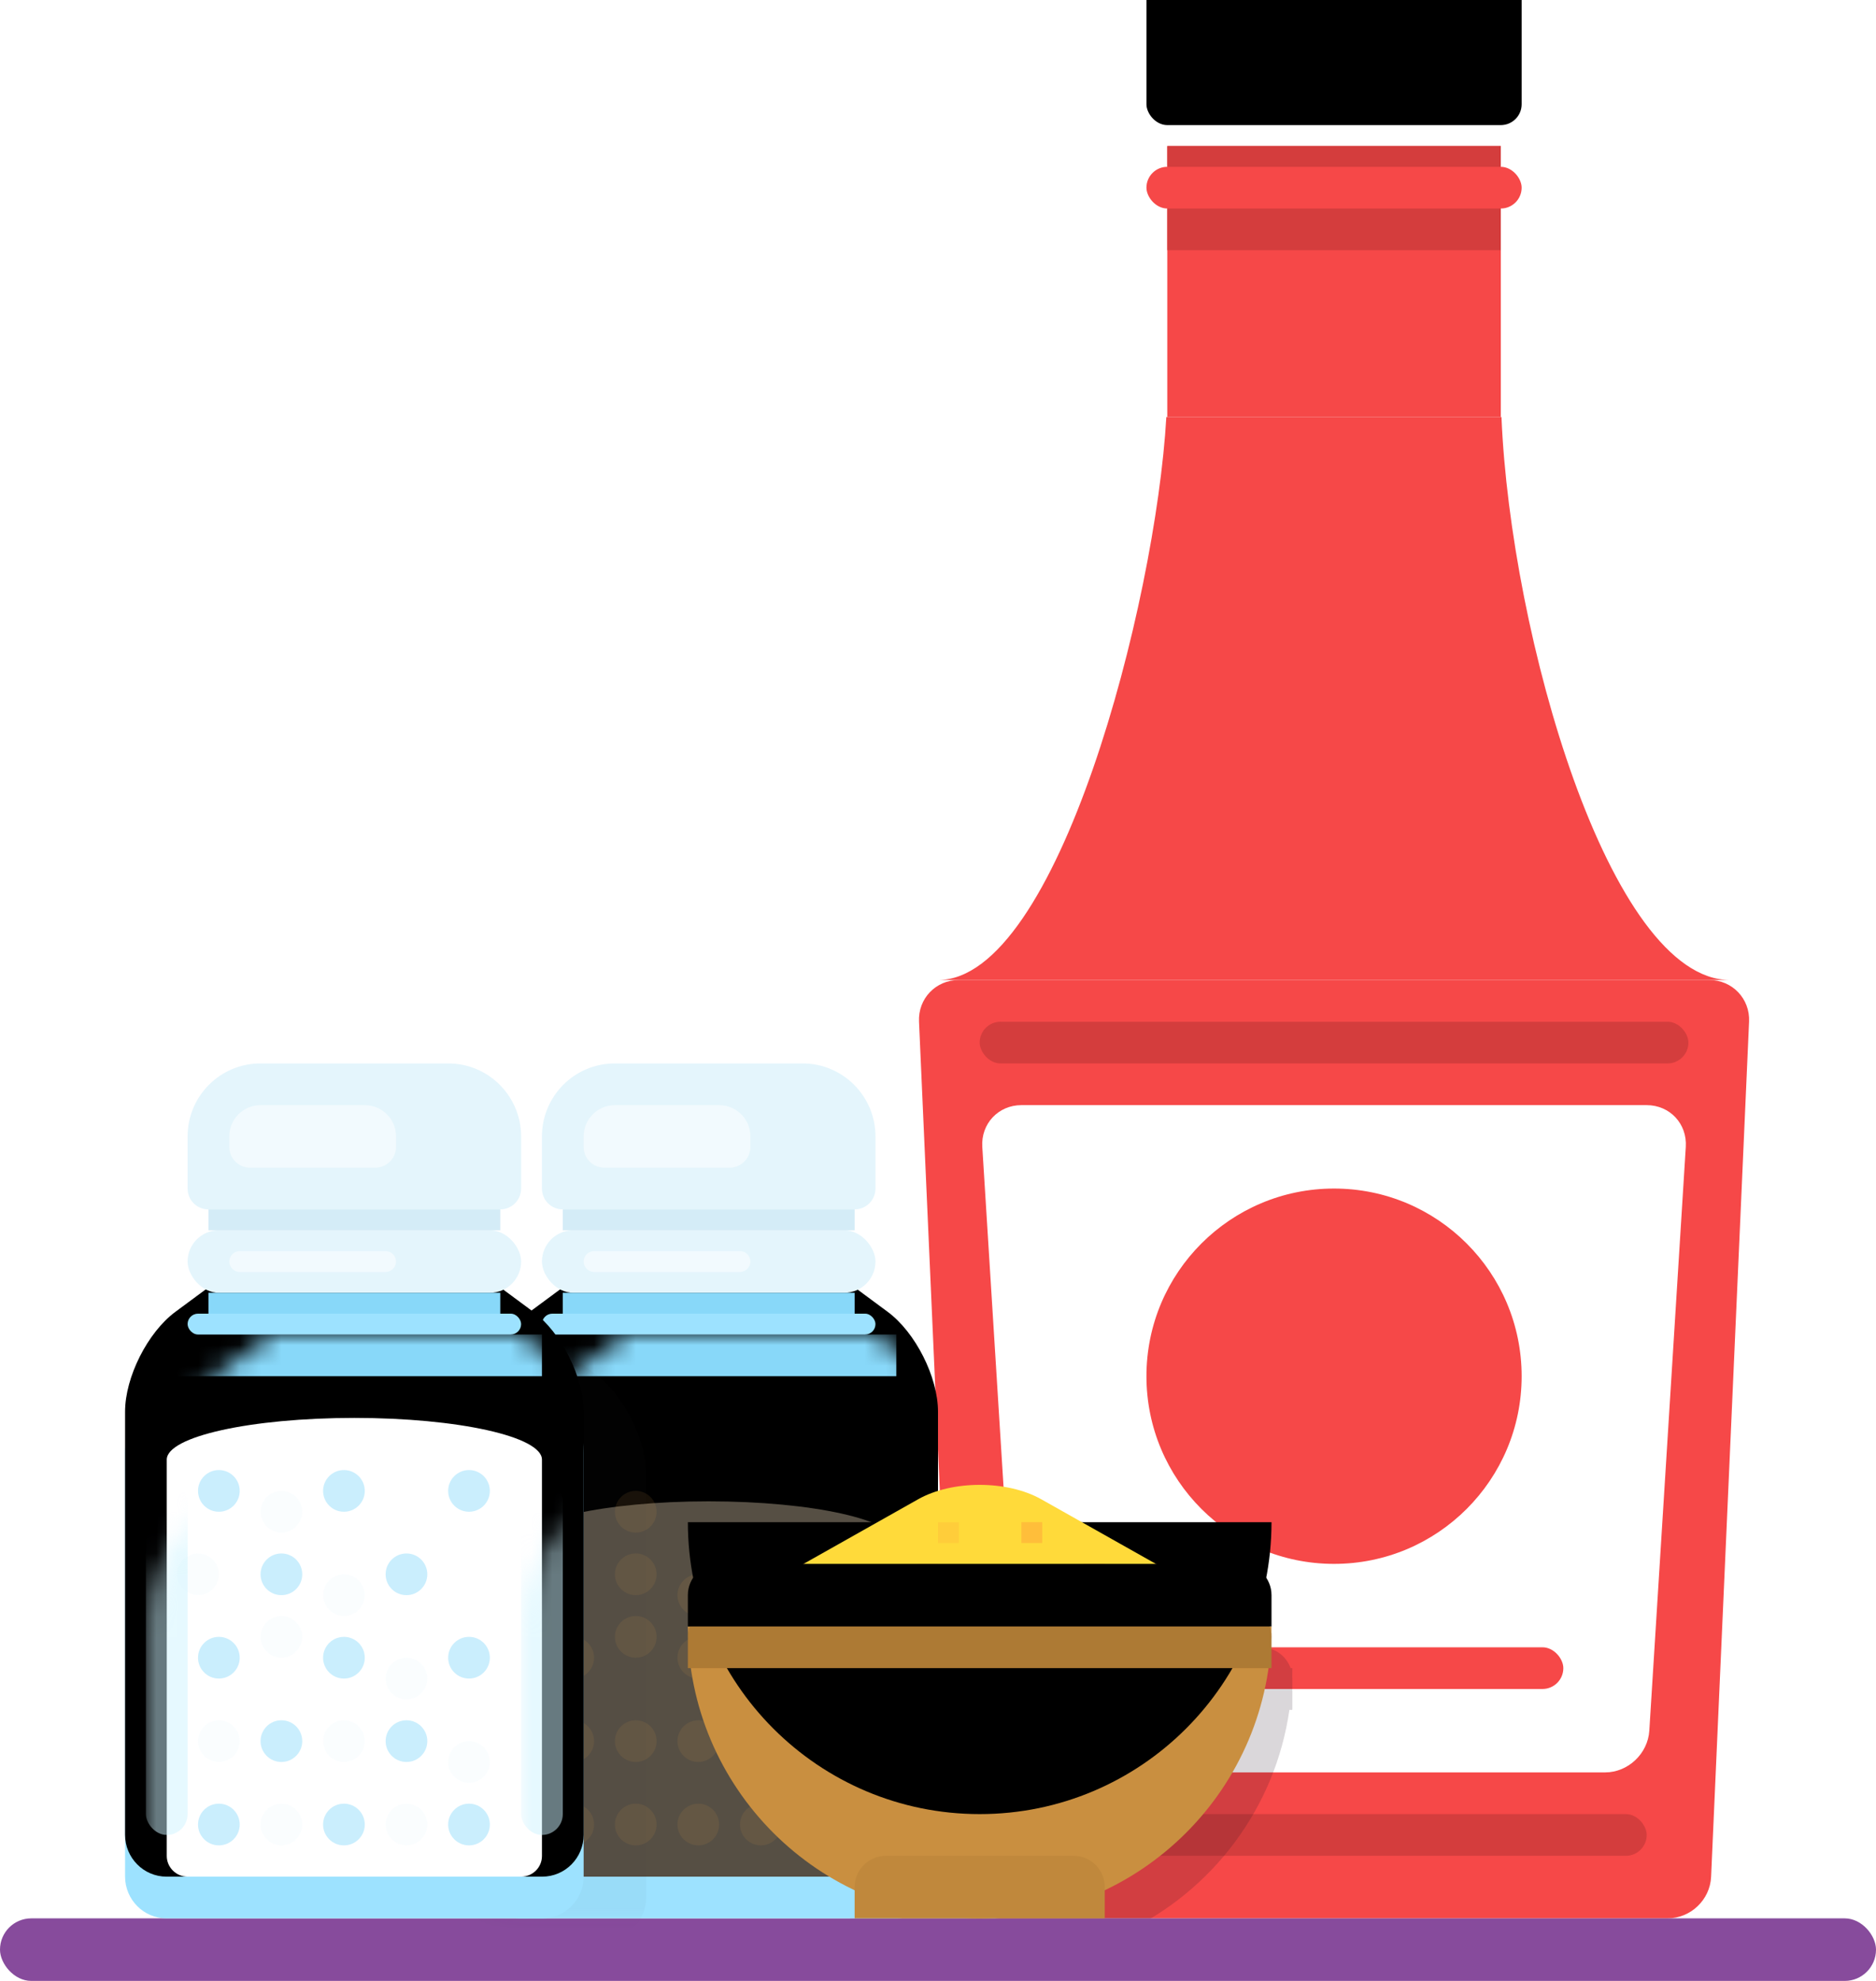 <?xml version="1.0" encoding="UTF-8"?>
<svg width="90px" height="95px" viewBox="0 0 90 95" version="1.1" xmlns="http://www.w3.org/2000/svg" xmlns:xlink="http://www.w3.org/1999/xlink">
    <!-- Generator: Sketch 45.2 (43514) - http://www.bohemiancoding.com/sketch -->
    <title>illustration</title>
    <desc>Created with Sketch.</desc>
    <defs>
        <rect id="path-1" x="0" y="0" width="18" height="7" rx="1"></rect>
        <filter x="-2.8%" y="-7.1%" width="105.6%" height="114.3%" filterUnits="objectBoundingBox" id="filter-2">
            <feOffset dx="0" dy="-1" in="SourceAlpha" result="shadowOffsetInner1"></feOffset>
            <feComposite in="shadowOffsetInner1" in2="SourceAlpha" operator="arithmetic" k2="-1" k3="1" result="shadowInnerInner1"></feComposite>
            <feColorMatrix values="0 0 0 0 0.89   0 0 0 0 0.89   0 0 0 0 0.89  0 0 0 1 0" type="matrix" in="shadowInnerInner1"></feColorMatrix>
        </filter>
        <path d="M0,6.701 C0,5.043 1.085,2.896 2.412,1.914 L5,0 L17,0 L19.588,1.914 C20.92,2.9 22,5.041 22,6.701 L22,26.994 C22,28.102 21.11,29 20.009,29 L1.991,29 C0.891,29 0,28.1 0,26.994 L0,6.701 Z" id="path-3"></path>
        <filter x="-4.5%" y="-3.4%" width="109.1%" height="106.9%" filterUnits="objectBoundingBox" id="filter-5">
            <feOffset dx="0" dy="-2" in="SourceAlpha" result="shadowOffsetInner1"></feOffset>
            <feComposite in="shadowOffsetInner1" in2="SourceAlpha" operator="arithmetic" k2="-1" k3="1" result="shadowInnerInner1"></feComposite>
            <feColorMatrix values="0 0 0 0 0.196   0 0 0 0 0.831   0 0 0 0 1  0 0 0 0.174 0" type="matrix" in="shadowInnerInner1"></feColorMatrix>
        </filter>
        <path d="M0,7 C0,14.732 6.268,21 14,21 C21.732,21 28,14.732 28,7 L0,7 Z" id="path-6"></path>
        <filter x="-8.9%" y="-17.9%" width="117.9%" height="135.7%" filterUnits="objectBoundingBox" id="filter-7">
            <feOffset dx="0" dy="-5" in="SourceAlpha" result="shadowOffsetInner1"></feOffset>
            <feComposite in="shadowOffsetInner1" in2="SourceAlpha" operator="arithmetic" k2="-1" k3="1" result="shadowInnerInner1"></feComposite>
            <feColorMatrix values="0 0 0 0 0.678   0 0 0 0 0.478   0 0 0 0 0.204  0 0 0 0.3 0" type="matrix" in="shadowInnerInner1"></feColorMatrix>
        </filter>
        <path d="M0,7.5 C0,6.672 0.665,6 1.505,6 L26.495,6 C27.326,6 28,6.666 28,7.5 L28,9 L0,9 L0,7.5 Z" id="path-8"></path>
        <filter x="-3.6%" y="-33.3%" width="107.1%" height="166.7%" filterUnits="objectBoundingBox" id="filter-9">
            <feOffset dx="0" dy="-2" in="SourceAlpha" result="shadowOffsetInner1"></feOffset>
            <feComposite in="shadowOffsetInner1" in2="SourceAlpha" operator="arithmetic" k2="-1" k3="1" result="shadowInnerInner1"></feComposite>
            <feColorMatrix values="0 0 0 0 0.64   0 0 0 0 0.453   0 0 0 0 0.192  0 0 0 1 0" type="matrix" in="shadowInnerInner1"></feColorMatrix>
        </filter>
        <path d="M0,6.701 C0,5.043 1.085,2.896 2.412,1.914 L5,0 L17,0 L19.588,1.914 C20.92,2.9 22,5.041 22,6.701 L22,26.994 C22,28.102 21.11,29 20.009,29 L1.991,29 C0.891,29 0,28.1 0,26.994 L0,6.701 Z" id="path-10"></path>
        <filter x="-4.5%" y="-3.4%" width="109.1%" height="106.9%" filterUnits="objectBoundingBox" id="filter-12">
            <feOffset dx="0" dy="-2" in="SourceAlpha" result="shadowOffsetInner1"></feOffset>
            <feComposite in="shadowOffsetInner1" in2="SourceAlpha" operator="arithmetic" k2="-1" k3="1" result="shadowInnerInner1"></feComposite>
            <feColorMatrix values="0 0 0 0 0.196   0 0 0 0 0.831   0 0 0 0 1  0 0 0 0.174 0" type="matrix" in="shadowInnerInner1"></feColorMatrix>
        </filter>
    </defs>
    <g id="Page-1" stroke="none" stroke-width="1" fill="none" fill-rule="evenodd">
        <g id="no-results" transform="translate(-804, -572)">
            <g id="catégories" transform="translate(428, 552)">
                <g id="item" transform="translate(366, 0)">
                    <g id="illustration">
                        <g id="bottle" transform="translate(44, 20)">
                            <path d="M10.089,48.992 C10.04,47.892 10.892,47 11.997,47 L48.003,47 C49.106,47 49.96,47.899 49.911,48.992 L48.089,90.008 C48.04,91.108 47.11,92 46,92 L14,92 C12.895,92 11.96,91.101 11.911,90.008 L10.089,48.992 Z" fill="#F64848"></path>
                            <path d="M13.125,55.002 C13.056,53.896 13.892,53 15,53 L45,53 C46.105,53 46.944,53.889 46.875,55.002 L45.125,82.998 C45.056,84.104 44.102,85 43.008,85 L16.992,85 C15.892,85 14.944,84.111 14.875,82.998 L13.125,55.002 Z" id="sticker" fill="#FFFFFF"></path>
                            <circle fill="#F64848" cx="30" cy="66" r="9"></circle>
                            <rect fill="#F64848" x="19" y="79" width="22" height="2" rx="1"></rect>
                            <rect id="shadow" fill="#D43D3D" x="13" y="49" width="34" height="2" rx="1"></rect>
                            <rect id="shadow" fill="#D43D3D" x="15" y="87" width="30" height="2" rx="1"></rect>
                            <path d="M20,92.653 C24.155,90.679 27.183,86.719 27.858,82 L28,82 L28,80.5 C28,80.458 27.998,80.417 27.995,80.377 C27.998,80.251 28,80.126 28,80 L27.915,80 C27.709,79.415 27.151,79 26.495,79 L1.505,79 C0.842,79 0.289,79.417 0.085,80 L0,80 C0,80.126 0.002,80.251 0.005,80.376 C0.002,80.417 0,80.458 0,80.5 L0,82 L0.142,82 C0.817,86.719 3.845,90.679 8,92.653 L8,94 L20,94 L20,92.653 Z M11.049,73.9 C12.679,72.981 15.319,72.98 16.951,73.9 L26,79 L2,79 L11.049,73.9 Z" id="shadow" fill="#1F0F24" opacity="0.165"></path>
                            <path d="M38.032,20 C38.466,30.442 43.211,47 49,47 L11,47 C16.734,47 21.443,28.965 21.954,20 L38.032,20 Z" fill="#F64848"></path>
                            <g id="top" transform="translate(21, 0)">
                                <rect id="bottle" fill="#F64848" x="1" y="7" width="16" height="13"></rect>
                                <g id="cap">
                                    <use fill="#FFFFFF" fill-rule="evenodd" xlink:href="#path-1"></use>
                                    <use fill="black" fill-opacity="1" filter="url(#filter-2)" xlink:href="#path-1"></use>
                                </g>
                                <rect id="cap" fill="#F64848" x="0" y="8" width="18" height="2" rx="1"></rect>
                                <rect id="shadow" fill="#D43D3D" x="1" y="7" width="16" height="1"></rect>
                                <rect id="shadow" fill="#D43D3D" x="1" y="10" width="16" height="2"></rect>
                            </g>
                        </g>
                        <rect id="shadow" fill="#874B9C" x="10" y="112" width="90" height="3" rx="1.5"></rect>
                        <g id="salt" transform="translate(33, 71)">
                            <g id="bottle" transform="translate(0, 12)">
                                <mask id="mask-4" fill="white">
                                    <use xlink:href="#path-3"></use>
                                </mask>
                                <g>
                                    <use fill="#9DE2FF" fill-rule="evenodd" xlink:href="#path-3"></use>
                                    <use fill="black" fill-opacity="1" filter="url(#filter-5)" xlink:href="#path-3"></use>
                                </g>
                                <path d="M20,11 L20,25.999 C20,26.552 19.555,27 19.007,27 L2.993,27 C2.445,27 2,26.555 2,25.999 L2,11 C2,9.895 6.029,9 11,9 C15.971,9 20,9.895 20,11 Z" id="salt" fill="#564F44" mask="url(#mask-4)"></path>
                                <circle id="dot" fill="#C98F40" opacity="0.344" mask="url(#mask-4)" cx="7.5" cy="12.5" r="1"></circle>
                                <circle id="dot" fill="#C98F40" opacity="0.344" mask="url(#mask-4)" cx="13.5" cy="12.5" r="1"></circle>
                                <circle id="dot" fill="#C98F40" opacity="0.344" mask="url(#mask-4)" cx="4.5" cy="16.5" r="1"></circle>
                                <circle id="dot" fill="#C98F40" opacity="0.344" mask="url(#mask-4)" cx="7.5" cy="15.5" r="1"></circle>
                                <circle id="dot" fill="#C98F40" opacity="0.344" mask="url(#mask-4)" cx="3.5" cy="12.5" r="1"></circle>
                                <circle id="dot" fill="#C98F40" opacity="0.344" mask="url(#mask-4)" cx="7.5" cy="9.5" r="1"></circle>
                                <circle id="dot" fill="#C98F40" opacity="0.344" mask="url(#mask-4)" cx="10.5" cy="13.5" r="1"></circle>
                                <circle id="dot" fill="#C98F40" opacity="0.344" mask="url(#mask-4)" cx="13.5" cy="17.5" r="1"></circle>
                                <circle id="dot" fill="#C98F40" opacity="0.344" mask="url(#mask-4)" cx="10.5" cy="20.5" r="1"></circle>
                                <circle id="dot" fill="#C98F40" opacity="0.344" mask="url(#mask-4)" cx="4.5" cy="20.5" r="1"></circle>
                                <circle id="dot" fill="#C98F40" opacity="0.344" mask="url(#mask-4)" cx="7.5" cy="24.5" r="1"></circle>
                                <circle id="dot" fill="#C98F40" opacity="0.344" mask="url(#mask-4)" cx="13.5" cy="24.5" r="1"></circle>
                                <circle id="dot" fill="#C98F40" opacity="0.344" mask="url(#mask-4)" cx="16.5" cy="21.5" r="1"></circle>
                                <circle id="dot" fill="#C98F40" opacity="0.344" mask="url(#mask-4)" cx="10.5" cy="16.5" r="1"></circle>
                                <circle id="dot" fill="#C98F40" opacity="0.344" mask="url(#mask-4)" cx="16.5" cy="16.5" r="1"></circle>
                                <circle id="dot" fill="#C98F40" opacity="0.344" mask="url(#mask-4)" cx="7.5" cy="20.5" r="1"></circle>
                                <circle id="dot" fill="#C98F40" opacity="0.344" mask="url(#mask-4)" cx="13.5" cy="20.5" r="1"></circle>
                                <circle id="dot" fill="#C98F40" opacity="0.344" mask="url(#mask-4)" cx="4.5" cy="24.5" r="1"></circle>
                                <circle id="dot" fill="#C98F40" opacity="0.344" mask="url(#mask-4)" cx="10.5" cy="24.5" r="1"></circle>
                                <circle id="dot" fill="#C98F40" opacity="0.344" mask="url(#mask-4)" cx="16.5" cy="24.5" r="1"></circle>
                                <rect id="shadow" fill-opacity="0.5" fill="#CEF5FF" mask="url(#mask-4)" x="1" y="8" width="2" height="17" rx="1"></rect>
                                <rect fill="#88D8F9" mask="url(#mask-4)" x="2" y="1" width="18" height="2"></rect>
                                <path d="M-14,7.701 C-14,6.043 -12.915,3.896 -11.588,2.914 L-9,1 L3,1 L5.588,2.914 C6.92,3.9 8,6.041 8,7.701 L8,27.994 C8,29.102 7.11,30 6.009,30 L-12.009,30 C-13.109,30 -14,29.1 -14,27.994 L-14,7.701 Z" fill="#392A3E" opacity="0.191" mask="url(#mask-4)"></path>
                            </g>
                            <rect id="bottle" fill="#9DE2FF" x="3" y="12" width="16" height="1" rx="0.5"></rect>
                            <rect id="bottle" fill="#E4F5FC" x="3" y="8" width="16" height="3" rx="1.5"></rect>
                            <rect id="bottle" fill="#D4ECF7" x="4" y="7" width="14" height="1"></rect>
                            <path d="M3,3.5 C3,1.567 4.563,0 6.491,0 L15.509,0 C17.437,0 19,1.571 19,3.5 L19,5.997 C19,6.551 18.555,7 17.999,7 L4.001,7 C3.448,7 3,6.562 3,5.997 L3,3.5 Z" id="bottle" fill="#E4F5FC"></path>
                            <path d="M5,3.5 C5,2.672 5.668,2 6.505,2 L11.495,2 C12.326,2 13,2.666 13,3.5 L13,4.001 C13,4.553 12.547,5 12.003,5 L5.997,5 C5.446,5 5,4.557 5,4.001 L5,3.5 Z" id="bottle" fill="#FFFFFF" opacity="0.518"></path>
                            <path d="M5,9.5 C5,9.224 5.231,9 5.5,9 L12.5,9 C12.776,9 13,9.232 13,9.5 L13,9.5 C13,9.776 12.769,10 12.5,10 L5.5,10 C5.224,10 5,9.768 5,9.5 L5,9.5 Z" id="bottle" fill="#FFFFFF" opacity="0.518"></path>
                            <rect id="bottle" fill="#88D8F9" x="4" y="11" width="14" height="1"></rect>
                        </g>
                        <g id="spice" transform="translate(43, 91)">
                            <g id="salad">
                                <use fill="#C98F40" fill-rule="evenodd" xlink:href="#path-6"></use>
                                <use fill="black" fill-opacity="1" filter="url(#filter-7)" xlink:href="#path-6"></use>
                            </g>
                            <path d="M11.049,0.9 C12.679,-0.019 15.319,-0.02 16.951,0.9 L26,6 L2,6 L11.049,0.9 Z" id="Triangle" fill="#FFDA3A"></path>
                            <rect id="dot" fill="#FFBE3A" opacity="0.464" x="11" y="4" width="1" height="1"></rect>
                            <rect id="dot" fill="#FFBE3A" x="7" y="5" width="1" height="1"></rect>
                            <rect id="dot" fill="#FFBE3A" opacity="0.464" x="12" y="2" width="1" height="1"></rect>
                            <rect id="dot" fill="#FFBE3A" x="15" y="5" width="1" height="1"></rect>
                            <rect id="dot" fill="#FFBE3A" x="19" y="4" width="1" height="1"></rect>
                            <rect id="dot" fill="#FFBE3A" x="16" y="2" width="1" height="1"></rect>
                            <g id="salad">
                                <use fill="#AD7A34" fill-rule="evenodd" xlink:href="#path-8"></use>
                                <use fill="black" fill-opacity="1" filter="url(#filter-9)" xlink:href="#path-8"></use>
                            </g>
                            <path d="M8,19.5 C8,18.672 8.68,18 9.496,18 L18.504,18 C19.33,18 20,18.666 20,19.5 L20,21 L8,21 L8,19.5 Z" id="salad" fill="#C0883C"></path>
                        </g>
                        <g id="salt" transform="translate(16, 71)">
                            <g id="bottle" transform="translate(0, 12)">
                                <mask id="mask-11" fill="white">
                                    <use xlink:href="#path-10"></use>
                                </mask>
                                <g>
                                    <use fill="#9DE2FF" fill-rule="evenodd" xlink:href="#path-10"></use>
                                    <use fill="black" fill-opacity="1" filter="url(#filter-12)" xlink:href="#path-10"></use>
                                </g>
                                <path d="M20,7 L20,26.008 C20,26.556 19.555,27 19.007,27 L2.993,27 C2.445,27 2,26.545 2,26.008 L2,7 C2,5.895 6.029,5 11,5 C15.971,5 20,5.895 20,7 Z" id="salt" fill="#FFFFFF" mask="url(#mask-11)"></path>
                                <circle id="dot" fill-opacity="0.445" fill="#88D8F9" mask="url(#mask-11)" cx="4.5" cy="8.5" r="1"></circle>
                                <circle id="dot" fill-opacity="0.445" fill="#88D8F9" mask="url(#mask-11)" cx="7.5" cy="12.5" r="1"></circle>
                                <circle id="dot" fill-opacity="0.445" fill="#88D8F9" mask="url(#mask-11)" cx="10.5" cy="8.5" r="1"></circle>
                                <circle id="dot" fill-opacity="0.445" fill="#88D8F9" mask="url(#mask-11)" cx="13.5" cy="12.5" r="1"></circle>
                                <circle id="dot" fill-opacity="0.445" fill="#88D8F9" mask="url(#mask-11)" cx="16.5" cy="8.5" r="1"></circle>
                                <circle id="dot" fill-opacity="0.445" fill="#88D8F9" mask="url(#mask-11)" cx="4.5" cy="16.5" r="1"></circle>
                                <circle id="dot" fill-opacity="0.445" fill="#88D8F9" opacity="0.29" mask="url(#mask-11)" cx="7.5" cy="15.5" r="1"></circle>
                                <circle id="dot" fill-opacity="0.445" fill="#88D8F9" opacity="0.29" mask="url(#mask-11)" cx="3.5" cy="12.5" r="1"></circle>
                                <circle id="dot" fill-opacity="0.445" fill="#88D8F9" opacity="0.29" mask="url(#mask-11)" cx="7.5" cy="9.5" r="1"></circle>
                                <circle id="dot" fill-opacity="0.445" fill="#88D8F9" opacity="0.29" mask="url(#mask-11)" cx="10.5" cy="13.5" r="1"></circle>
                                <circle id="dot" fill-opacity="0.445" fill="#88D8F9" opacity="0.29" mask="url(#mask-11)" cx="13.5" cy="17.5" r="1"></circle>
                                <circle id="dot" fill-opacity="0.445" fill="#88D8F9" opacity="0.29" mask="url(#mask-11)" cx="10.5" cy="20.5" r="1"></circle>
                                <circle id="dot" fill-opacity="0.445" fill="#88D8F9" opacity="0.29" mask="url(#mask-11)" cx="4.5" cy="20.5" r="1"></circle>
                                <circle id="dot" fill-opacity="0.445" fill="#88D8F9" opacity="0.29" mask="url(#mask-11)" cx="7.5" cy="24.5" r="1"></circle>
                                <circle id="dot" fill-opacity="0.445" fill="#88D8F9" opacity="0.29" mask="url(#mask-11)" cx="13.5" cy="24.5" r="1"></circle>
                                <circle id="dot" fill-opacity="0.445" fill="#88D8F9" opacity="0.29" mask="url(#mask-11)" cx="16.5" cy="21.5" r="1"></circle>
                                <circle id="dot" fill-opacity="0.445" fill="#88D8F9" mask="url(#mask-11)" cx="10.5" cy="16.5" r="1"></circle>
                                <circle id="dot" fill-opacity="0.445" fill="#88D8F9" mask="url(#mask-11)" cx="16.5" cy="16.5" r="1"></circle>
                                <circle id="dot" fill-opacity="0.445" fill="#88D8F9" mask="url(#mask-11)" cx="7.5" cy="20.5" r="1"></circle>
                                <circle id="dot" fill-opacity="0.445" fill="#88D8F9" mask="url(#mask-11)" cx="13.5" cy="20.5" r="1"></circle>
                                <circle id="dot" fill-opacity="0.445" fill="#88D8F9" mask="url(#mask-11)" cx="4.5" cy="24.5" r="1"></circle>
                                <circle id="dot" fill-opacity="0.445" fill="#88D8F9" mask="url(#mask-11)" cx="10.5" cy="24.5" r="1"></circle>
                                <circle id="dot" fill-opacity="0.445" fill="#88D8F9" mask="url(#mask-11)" cx="16.5" cy="24.5" r="1"></circle>
                                <rect id="shadow" fill-opacity="0.5" fill="#CEF5FF" mask="url(#mask-11)" x="19" y="8" width="2" height="17" rx="1"></rect>
                                <rect id="shadow" fill-opacity="0.5" fill="#CEF5FF" mask="url(#mask-11)" x="1" y="8" width="2" height="17" rx="1"></rect>
                                <rect fill="#88D8F9" mask="url(#mask-11)" x="2" y="1" width="18" height="2"></rect>
                            </g>
                            <rect id="bottle" fill="#9DE2FF" x="3" y="12" width="16" height="1" rx="0.5"></rect>
                            <rect id="bottle" fill="#E4F5FC" x="3" y="8" width="16" height="3" rx="1.5"></rect>
                            <rect id="bottle" fill="#D4ECF7" x="4" y="7" width="14" height="1"></rect>
                            <path d="M3,3.5 C3,1.567 4.563,0 6.491,0 L15.509,0 C17.437,0 19,1.571 19,3.5 L19,5.997 C19,6.551 18.555,7 17.999,7 L4.001,7 C3.448,7 3,6.562 3,5.997 L3,3.5 Z" id="bottle" fill="#E4F5FC"></path>
                            <path d="M5,3.5 C5,2.672 5.668,2 6.505,2 L11.495,2 C12.326,2 13,2.666 13,3.5 L13,4.001 C13,4.553 12.547,5 12.003,5 L5.997,5 C5.446,5 5,4.557 5,4.001 L5,3.5 Z" id="bottle" fill="#FFFFFF" opacity="0.518"></path>
                            <path d="M5,9.5 C5,9.224 5.231,9 5.5,9 L12.5,9 C12.776,9 13,9.232 13,9.5 L13,9.5 C13,9.776 12.769,10 12.5,10 L5.5,10 C5.224,10 5,9.768 5,9.5 L5,9.5 Z" id="bottle" fill="#FFFFFF" opacity="0.518"></path>
                            <rect id="bottle" fill="#88D8F9" x="4" y="11" width="14" height="1"></rect>
                        </g>
                    </g>
                </g>
            </g>
        </g>
    </g>
</svg>